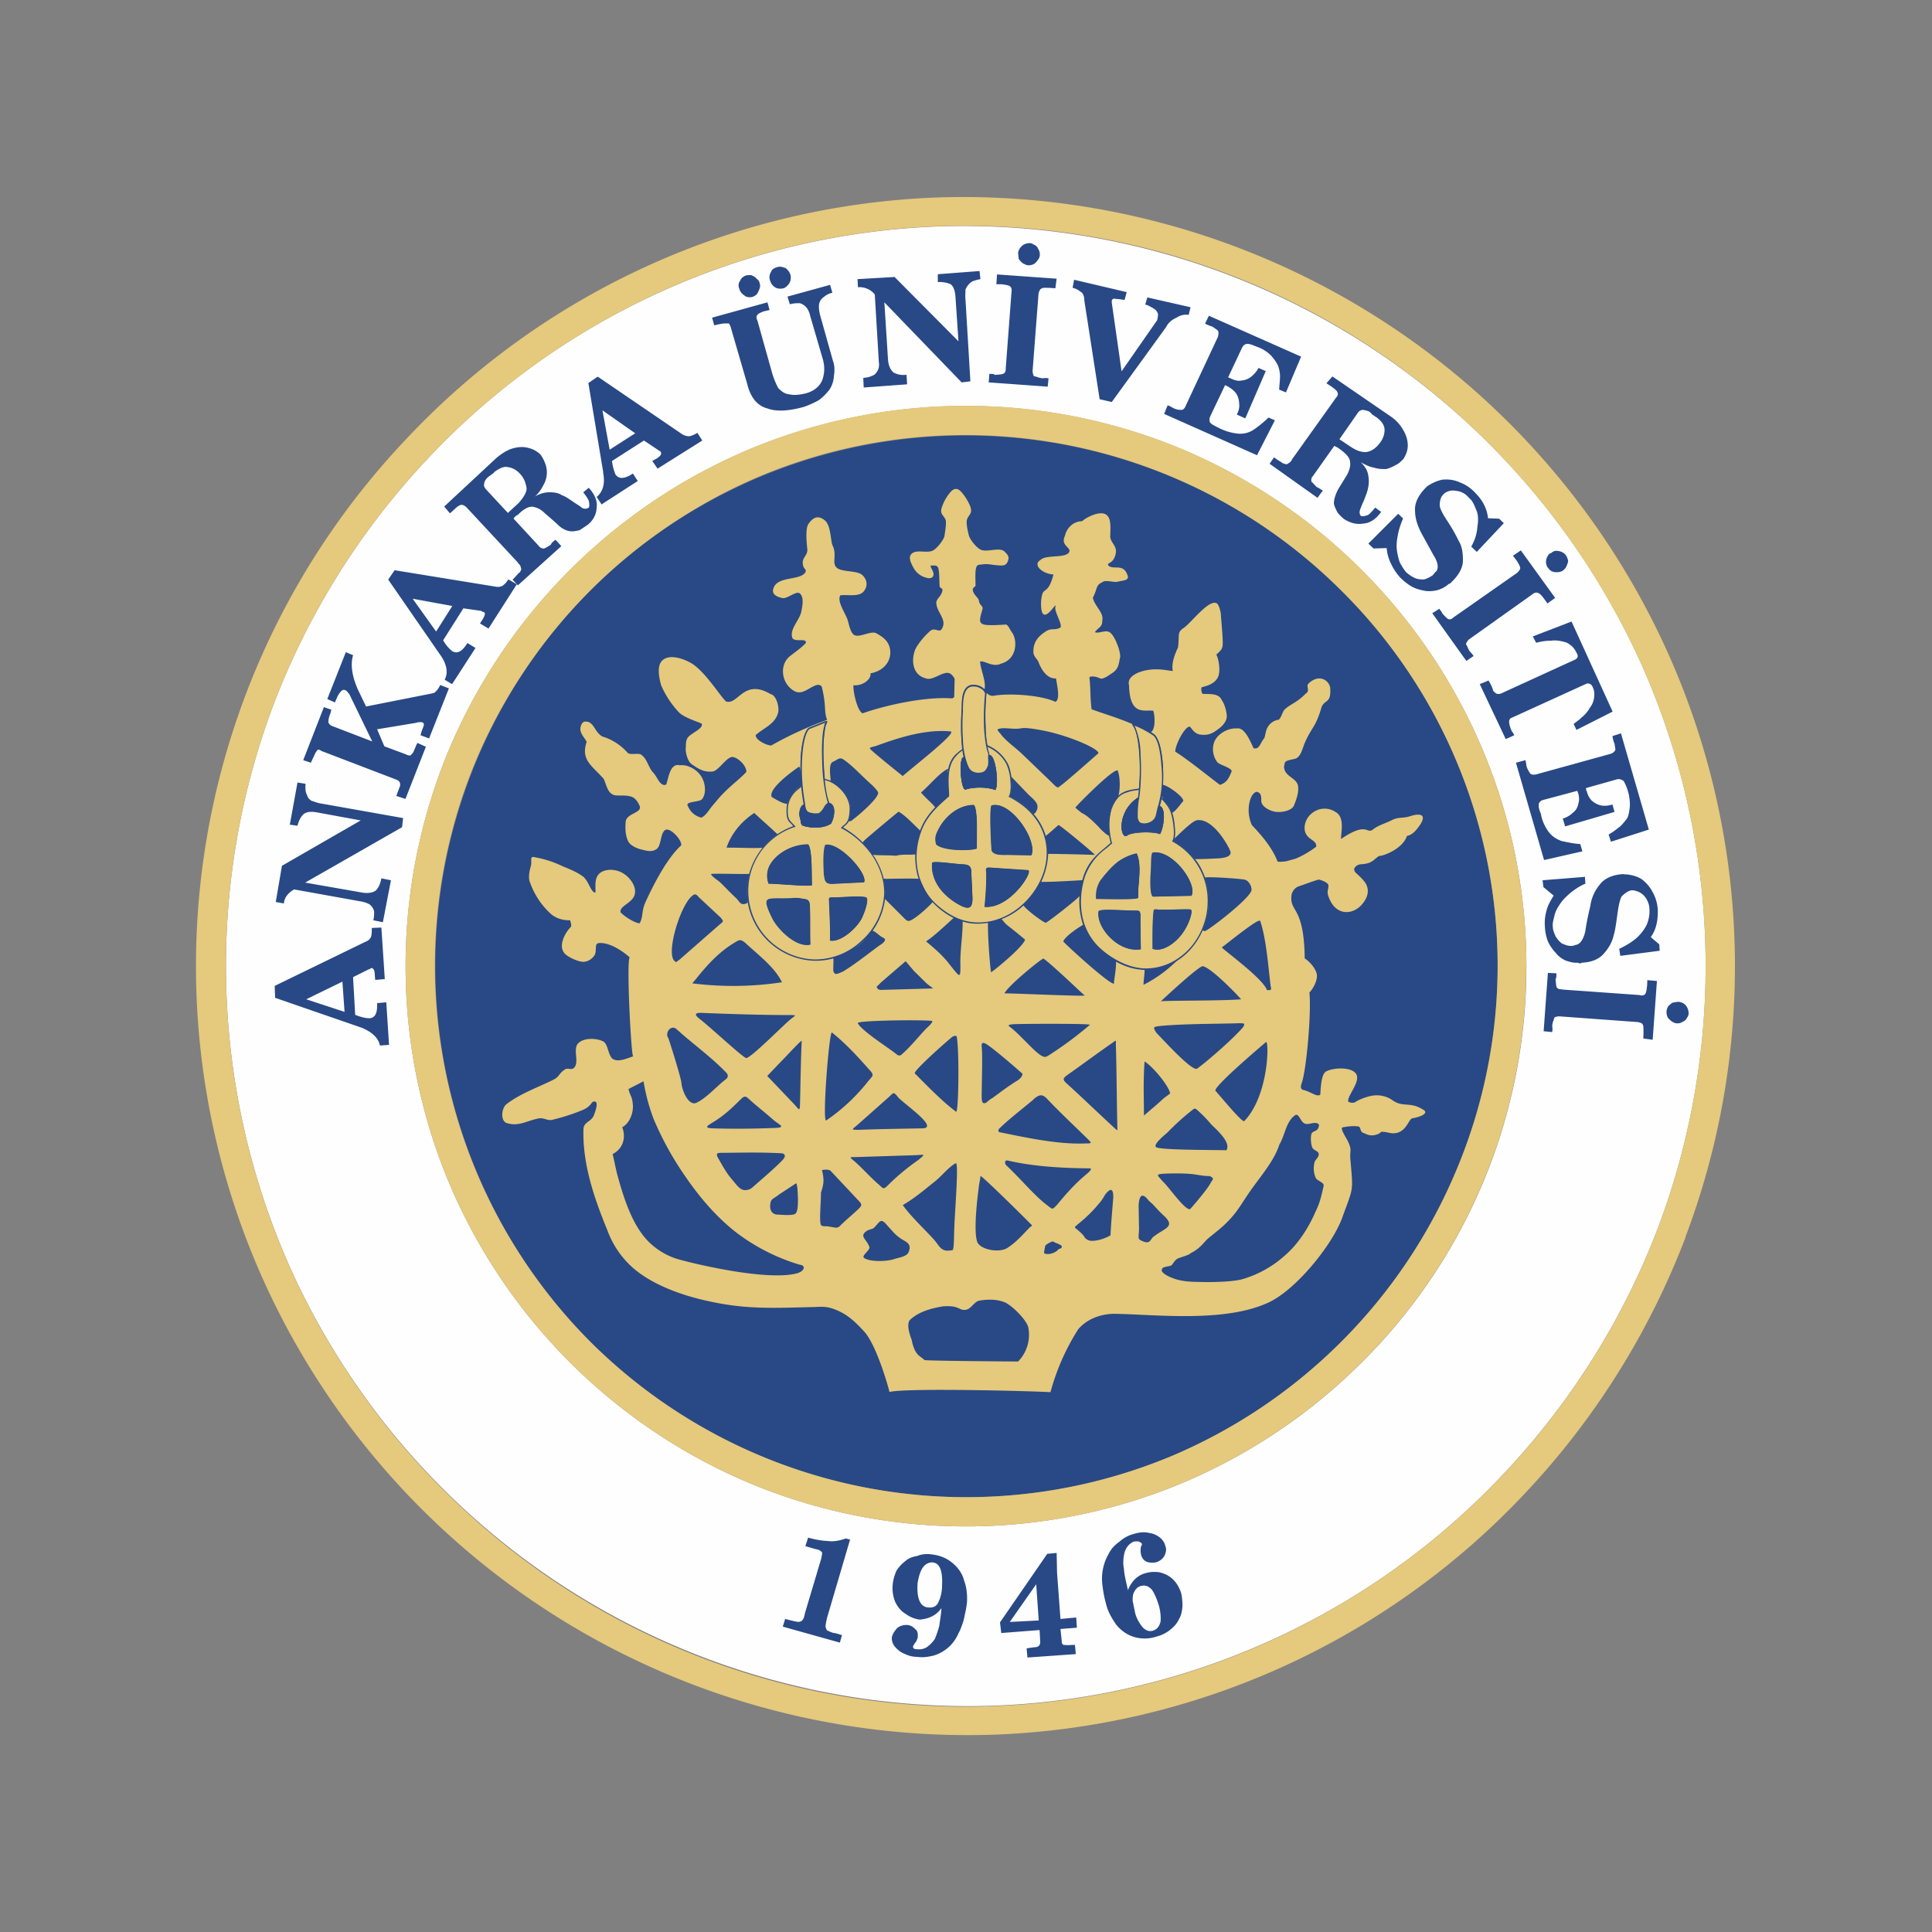 <svg xmlns="http://www.w3.org/2000/svg" xml:space="preserve" width="1209.4" height="1209.4"><rect width="100%" height="100%" fill="#808080" stroke="none"/><defs><clipPath id="a" clipPathUnits="userSpaceOnUse"><path d="M0 907h907V0H0Z"/></clipPath></defs><g clip-path="url(#a)" transform="matrix(1.333 0 0 -1.333 0 1209.4)"><path d="M0 0a349.3 349.3 0 0 1-327.6 204.7A346.3 346.3 0 0 1-570.1 95a350 350 0 0 1-72-115.3 348.2 348.2 0 0 1 8.4-265 349.3 349.3 0 0 1 327.6-204.8A346.4 346.4 0 0 1-63.6-380.4a350 350 0 0 1 72 115.3A348.5 348.5 0 0 1 0 0m-53.6-142.7a261.5 261.5 0 0 0-77.2-186 264.7 264.7 0 0 0-85.7-57.3 263.8 263.8 0 0 0-200.7 0 264.7 264.7 0 0 0-142.9 142.9 263.8 263.8 0 0 0 0 200.7 264.7 264.7 0 0 0 142.9 142.9 263.7 263.7 0 0 0 200.7 0A264.7 264.7 0 0 0-73.6-42.4c13.2-31.8 20-65.8 20-100.3" style="fill:#fefefe;fill-opacity:1;fill-rule:evenodd;stroke:none" transform="translate(770.4 596.3)"/><path d="M0 0c.9.2 2 1.2 2.7 3.4v4c0 1 .3.6 0 1.5-2 5-2.5 19.5-1.5 28.3-.5 2.1-3.2 3.5-5.8 3.5-5.5 0-5-8.2-5.2-12-.5-8.3-.2-18.2 1.3-22.3.1-.4 1.4-4.6 2.3-5.3C-3.7-1.1-.5-.2 0 0m-81.8 20.6c-3.4-2.6-5.1-19.5-2.1-35.5 0 0 .2-3.2 1.8-4 1-.5 4.4-1 5.1-.5 1.3.7 2.2 2.2 2.9 3.4l1 1.2c1 1 .4.8 0 2.2a97.6 97.6 0 0 0-1.2 34.5c.3 1.7 1.8 2.3-.4 1.6zM72.7-13.9c-.3-2.5-.5-5.1-.3-7.4.1-1.1.7-2.4 1.7-2.7 2.7-.9 6.8.7 7.3 4l1 3.8v.2c2.4 4 3 28.2-2 33.4-1 1-10.3 5.7-10 5 4.5-5.2 4-29 2.3-36.3M87-321.7a250.1 250.1 0 0 0-271.5 54.3 250.2 250.2 0 0 0 0 352.8 250.1 250.1 0 0 0 352.7 0 247.9 247.9 0 0 0 54.3-271.5A251.1 251.1 0 0 0 87-321.8" style="fill:#284985;fill-opacity:1;fill-rule:evenodd;stroke:none" transform="translate(461.7 544.6)"/><path d="M0 0c0 2 .7 6.2.5 8.2 5.5-1.4 10.3 1.2 19 7.3A62.3 62.3 0 0 0 0 0m-63.3 88.5V99l9.4-9.8c2-1.8 4.1-3.6 4.1-5.4.2-1.6-1.2-4-2.8-4a26.1 26.1 0 0 1-10.7 8.8m35.6-60c3.2-12.1 14.2-16.2 14.5-16.4 1-1.8-.8-10.5-.7-11.7-3 .3-23.8 19.5-23.8 19.9 1 2.5 7.7 7 10 8.1M28 8.7c4.3-1 17.6-15 17.8-15.5-9.1-.8-37.9-.5-37.7-1C10.3-5.7 27 9.8 28 8.7M58-2.5c-2 5.7-21.6 19.7-21.2 20.1 2.8 2 17.4 14 18 12.4 2.8-8.3 3.7-20.6 4.8-29.8.3-2.5 1-2.7-1.6-2.7m-7.3 47c-.2-3.6-20.7-19.4-22-19.3-1 .2-1.9 1.1-1.3 2.2.5 1.8 3.9 8.5.5 22.7 0 1.1 17.6-.3 19.6-.7 2-.5 3.4-3.2 3.2-5M13.9 68.1c2.5 2.3 9 9 11.3 9.2 7.2 1 14.3-11.3 15.5-14.4 1-2.4-2.1-3.3-5.3-3.5-4.5-.2-12.8-.7-13.4 0C17.6 66 12.8 67 14 68m-141.4-42.5c1.4-.4 2.7-1.8 4-2.7.6-.5 2.2-1 2-1.7-.3-1.3-2-2.2-3-2.9-5.3-3.9-11.3-8.7-16.8-12-1-.4-2.4-1.1-3.2-1.1-.8.1-1.1.8-1.3 1.6 0 2 .2 5 0 6 0 .7.5 1 1.4 1.2 2.2.6 7 2.2 10 4.3 4.4 3.2 6.4 7.5 7 7.3m77.4 23c2.7-.6 21.7.7 22 .7 0-.4-1-1.5-1.9-7.3-1.2-1.6-14.6-12.1-16-12.7-.2-.7-10 6.4-11 8.7 5.2 5.4 6.4 8.6 7 10.5m-23.2-18.8c.2 1.6 1.8.3 5.7 2.1 4.1-5 1.4-1.8 11.7-10.5-1.4-4-16-15.6-16-15.3-.7 4.3-1.7 19.8-1.4 23.7m6.8 90.9c2.6.1 6-.6 8.9 0 2 .3 5.5-.2 9.7-1 11.8-2.2 26.9-8.6 26.4-10.8-1.5-1.2-18-16-19-16-1.1.2-1.7 1.3-6.6 5.9l-10 9.6c-2.8 2.8-7.8 6.2-10.3 9.6-1.6 2-2.5 2.3.9 2.7M-39.8 75c1.8-1 15.4-12.2 17-14 .2 0-14.2.5-23.4.5.7 3.4-1.1 7.7-.7 7.8 2 1.1 6.7 5.7 7 5.7m27.8 25.5c1.3-2.9 1.4-11.6-.7-13.6-2.5-2.4-2.3-3.2-2.5-7.8-1 0-1.6-8.3-.2-8.9-.7-1.2-4.8 3-5.7 4.1-2 2-5.1 5.2-7.8 6.4a45 45 0 0 0-3 2.5c-.2.2 18.8 19.6 20 17.3M-113 98c-2 1.6-11.3 9-14.8 12.2-1 1-1.3 1.1 1.6 1.8 5.5 1.8 21.5 8.4 35.5 7 3.8-.2-18-17-22.4-21m21.2 1.8c.5-3.4.9-9.3 0-12a18 18 0 0 1-4.6-4.4c-1-1-1.1-.2-2.4 1.2-1.7 1.8-4 3.8-5.6 5.7 3.5 2.9 7.6 8 11.5 10.5 2.3 1.3.9.4 1-1m-69.8 2.6c.5 0 .7-1.3.8-3v7.1c.5 7.2 1.9 12.7 3.8 14.1l7.1 2.9c1.1.4 1.5.5 1.6 0 0-.1 0-.3-.2-.5l-.6-1.5c-.9-3.3-1.1-9.8-.9-16.5.3-7.2 1-14.4 2.2-17.8 0-.4.2-.7.3-1 .3-.5.3-.7-.4-1.5l-.5-.5-.5-.6-1.3-2a6 6 0 0 0-1.7-1.5c-.4-.3-1.3-.3-2.3-.2-1.2 0-2.5.4-3.1.7-1.7.8-2 3.9-2 4.1-.6 3-1 6-1.2 8.9-4-2.8-5.4-5.4-6.6-8.6-2.3 0-6 2.5-7.3 3.2-1.8 3.9 10.1 12.4 12.8 14.2m-21-21.7c3.6-3.4 7.5-6.7 11-10.1a17 17 0 0 1-6-6.2c-6.2-.4-11.7.1-18 0 1.8 5.5 6 11.7 13 16.3m-19.9-28.6c4.6.2 13.7-.2 18.3 0-1.6-3.6-1.6-8-1-11.7.3-1.5-.8-2.4-2.5-2.5-1.6 0-2 1.4-3.4 2.8-2.7 2.5-5.2 5.2-7.8 7.7-.7.5-5.2 3.7-3.6 3.7m79.7-2.3c.3.3 1.6-.2 3.3 0 2.2 0 14.8.3 15.2-.2.5-1.4 2-7.1 5.6-10.5.2-.3-7.2-7.5-10.6-8.9-1-.5-1.8 0-2.5.7l-10.5 10.5c.2.2.2 6.8-.5 8.4m8 31.5c3.3-1.8 7-6 10.8-9.5-1.4-1.6-2.7-6.5-2.3-10 .2-1.3-6.6-.1-9.6-1.2-5 .4-7.5 0-12.3.6 0 .5-3.2 4.2-3.7 4.8 0 1 1.2 2 2.1 2.8 1 .9 14.8 12.5 15 12.5m-12 12s2.4-2.3 2.4-3.2c-.2-3-10.3-11.5-12.7-13.1-.5-.4-1.2-.2-1.4.3-.2 4 1.6 10.7-5.5 15.9-.3.1-2.1 1.8-2.7 2 0 2.4-1.2 8.5 1 9.5 2.4 1.1 3.1 2.2 4.7 1.3 4.3-2.7 9.6-8.7 14.3-12.7m79.8-80.9C-43.4 10-27.7-5.2-27.6-5c-.3-.5-32.9 1-37.7 1C-63.5-.3-47.7 12.5-47 12.3m-64.7-1.2 3.9-4.6 6-5.9 3-2.3-24.8-.7-1 .3-.8 1.1 2.1 2.1zM-88.5 32c1.7-1.6 2.6-1 3.5-1.6.4-4.4-1.2-14.6-1-20.6.1-7.3-.2-6.2-4.7-.7-3.4 4.6-7.6 8.1-11.4 11.3 4.5 3 10.7 9.1 13.6 11.6M-187 19.7c5.6-5.3 13.8-11.3 17.2-18.5a152.5 152.5 0 0 0-42.1-.5l1.7 2c4.8 6 10.4 12.4 17.8 16.9 2.7 1.6 3 2 5.4.1m-22 21.6 10.4-9.7c1.6-2 1.4-1.7-.7-3.5l-18.5-16.2c-.5-.3-2.1-1.8-2-1-4.8 2.3 1.5 24.5 7.3 30.4 1.8 1.7 2.2 1.4 3.6 0M9.6-88.7c4.6.2 8.7.2 12.3-.1 3-.2 5.5-1 8.9-1 .3 0 1.6-.6 1.7-1 .4-.5-.7-1.6-.9-2.1-1.2-2.5-7-9.4-9.4-12.1-1.6-2.7-10.8 10.8-13.1 12.6-2.5 3-3.8 3.4.5 3.7m-233 64c-1.2 2.7 1.7 6.1 4.2 3.8 7-6.4 16.2-13 23-20.1 1.5-1.4 1.2-2.7-.4-3.7-4.3-3.4-8.8-8.6-13.4-10.7-3.5-1.6-6.6 5.3-7 9.2 0 2-5.4 19.2-6.3 21.6M-76-29c-.2 2.3.9 2.1 3.2.5 4.2-3 13-10.6 16-13.3-.2-1.6-1.6-2.7-3-3.5-4-2.5-7.5-5.2-11.2-7.9-1-.5-1.8-1.2-2.7-2-2.1-1.3-2.3.8-2.3 2.6 0 6.2.5 19.7 0 23.6m133.5 2.1C59-25.8 59-51.9 47.3-64c-.9-.9-11.7 12.3-13.5 14.2-1.3 1.6 19 18.9 23.8 23M8-19.3c11.6 1 23 .9 34.5 1.2 1.2 0 3.4.2 4.6-.1.4-.2 0-1.1-.2-1.5-4.2-5.1-17-16.3-21.8-19.7-2.5-1.2-16.2 14-18.9 16.7-.5.7-1 1.4-1.2 2.2-.4 1 2 1 3 1.2M-151-87c-.1 0 2.9.6 4-.3l13.7-14.6c1-1.2 1-1.6 0-2.8-2.5-2.5-5.6-5-8.2-7.5-1.3-1.2-1.6-2-3.4-1.8l-3.4.6c-2 0-2.8 0-3.2.7-.9 1.7.2 12.6 0 15 1.4 4.3 1.6 6.1.5 10.7m63.3 62.6c1.3-7.8.8-35.9-.3-35.2-6.4 4.7-13.7 12.3-19.4 18-.9 1 14.2 14.4 17.4 17 .7.6 2 1 2.3.2m-11.9 7.5c1.5 0-1.4-2.7-2.5-3.7-3.9-4.1-7.4-8.6-11.7-12.3-.5-.4-1.2-.4-1.8 0-4.2 3.4-13.3 9-17.6 13.5-1.4 1.8-1.4 1.6 1.1 2 6.4.7 26.3 1 32.5.5m-63-77.9c.3-3.7.8-11.2-.8-12.6-1-1-5.3-.7-8.3-.5-3 0-4.3 2.5-3.3 6.2.4 1.2 1.8 1.6 3.8 3.2l7 4.6c1.3.9 1.3 1 1.5-.9m-34.8 15.9c10.3.1 17.4.3 27.4-.2 2-.2 2-1.5 1-2.7-2.5-3-11.7-10.8-14.4-13.2a5 5 0 0 0-3.4-1.4c-2.5-.2-4.2 2.5-6 4.6-2.9 3.2-5 7.2-7 10.7-1.2 2.3.2 2.2 2.4 2.2m13.5 24.1c3.2-2.8 7-5.8 10.5-8.9 2.5-2 5.7-3.3.7-3.5-10.2-.4-20-.5-29.5-.2-4.7.2-2.2 1.4.7 3.2 4.6 2.9 8 6 12 10 2.6 2.6 2.7 2 5.6-.6m7.3 12 6.7 7c1.4 1.3 9 9.7 9.5 9.5-.4-7.3-.6-21-.8-29.2-.1-4.4-.3-3.2-3-.3l-12.4 13m30.4 20.4c7.4-5.9 13.8-13.3 17.4-17.3 2.8-3 1.8-2.8-.9-6.2A89 89 0 0 0-149-63.7c-2-1 1.4 42.4 2.7 41.3m31-30.4c3.6-3.7 19.6-14.6 11.3-14.6-9.8-.2-19.6-.3-29.7-.7-4.3 0-3 .2-.2 2.7l14.2 12.6c2.5 2.3 2.2 2.7 4.5 0m-20-28.1 28.2.9c4.4.2 4.8.7 1.2-2.3a105 105 0 0 1-14.4-12c-2-1.9-2-1.4-4 .4-4 3.4-7.5 7.5-11.5 11-2.3 2-2.8 2 .6 2M-61-18.5c2 .2 36.5.4 35.8-.3a172.7 172.7 0 0 0-19.6-14.5c-.9-.5-1.4-.8-2.5-.3-3.4 1.4-10 9.6-15 13.5-1.2.9-1.9 1.4 1.3 1.6m21-105.8c-1.4-1.6-4.6-2.7-6.6-1.8-.3.2.4 3.2.5 3.6.6.9 3.3 2.1 3.6 2 .9-.8 4.6-1.5 4.1-2.7-.2-.7-1-.7-1.6-1m42.5 22.8 1.8-1.6c1.6-1.7 3-3.3 4.8-5 6.5-5.8.9-6-4.8-10.6-1.3-1.6-1.6-3.6-5.9-1.2-1.2.7-.5 2.4-.5 5.3l-.2 10.7c.2 4.4 1.4 6.9 4.8 2.4m-16.7 1.6c-.4-5.3-1-11.5-1.3-17.7.6 0-4-2.5-8-2.7-2-.2-3.5.5-4.4 2-.4.8-1.8 2-2.9 3-2 1.6-1.7 1.2 0 2.8 3.8 3 7.2 6.4 9.8 9.6 1.3 1.4 2.2 2.9 3 4.3 2.9 3.7 3.8 2.3 3.8-1.3m-88.7-76.4c-1.8 2-4.5 1.8-6 9.6-1 2.5-2.6 7.6-.6 9.4 4 3.7 9.8 5.3 15.3 6.2 8.1.6 7.3-2.1 10.8-1.6 2.5.4 4 4 6.4 4.3 4.1.7 8.5.7 12.3-1 3.7-2 9.8-8.2 10.6-11.6a18 18 0 0 0-4.8-16s-43.9.3-44 .7m-17.1 62.8c1.6-1.6 3-3.6 5-5 2.6-2.3 6.7-2.5 4.6-7.3-1-2.1-5.2-2.5-7-3.2-3.3-1-10.6-1.3-13.6.5-2 1 2.6 3.6 2.3 5.2-1.3 3.9-5.2 5.1-1 7.8.8.4 2.6.9 2.8 1 3.3 3 3.2 5.6 6.9 1m7 10c5.4 3.1 9.7 6.8 14.7 10.8 3.2 2.4 6.7 7 10.1 8.8 1.3.8.2-14.7-.5-26.8-.4-7.5-.2-13.7-1-14-1-.2-3.1-.4-3.8 0-2.3.7-3 3-5.5 5.6-4.1 4.5-10.5 10.5-14 15.5m35.3-18c-2.1 3.3-.9 16.8.2 25.3.3 3.2 1 5.5.9 6.4 0 .9 19.5-18.3 24.1-23 .6-.3-.7-.8-1-1.2-3.4-3.5-6.4-7-10.5-9.6-3.7-2.3-11.7-.9-13.7 2.2m13.3 36.6c-.9 1-.9 2.5.6 2.3 12.2-2.9 26.5-3.6 38.7-3.7 1.3-.2-1-2.2-2-3-4.9-4-10-9.8-13.4-14-2.5-2.6-2-2.4-5-.1-5.7 4.3-12 12-18.9 18.5m12.7 31c4 3.5 5 1.7 8.1-1.5 5.7-5.9 11.6-11.4 17.3-17 2-2 2.3-2.2-1-2.2-13-.5-27.5 2.7-40.4 5.3-.4 0-.6 1.1-.2 1.5 4.4 4.4 10.7 9.2 16.2 13.8m38.7 26c.4-12.1.4-26 .7-38.2 0-2.7.4-2.7-1.7-.8-7.2 6.6-14.8 14-22 20.5-2.2 2-1.9 2.5.6 4.3 6.8 4.8 14.2 10.3 21 15 1.8 1.3 1.4 1.1 1.4-.8M.5-36c3.8-2.3 11.4-11.4 12-15-.8-.7-3.3-2.4-3.8-3-2.7-2.5-3.4-3-8.5-7.4 0 9-.4 15.8.3 25.4M6-76.3c-2 1.3 5 6.6 5.4 7.1a111 111 0 0 0 11.9 10.7c1 .9 1.8-.2 2.7-1 2-1.8 3.9-3.8 5.6-5.8 1.1-1.4 10-8.5 7.3-12.4-3.5.2-30.2 0-32.9 1.4m2.7-57c.7 1 3.2 1 4.3 1.5.7.4 1.6 2.7 3.4 3.4 2.8 1 5.1 1.6 5.6 2.3 4.5 2.3 5.6 4.3 7.9 6.6 2.6 2.3 6.5 5 10 8.7 4.2 4.3 6.1 8 9.9 13.5 4.8 7 11.5 14.4 14 22.3 2.7 4.4 3 10.6 7.3 13.7 2 1.4 2.5-3.4 5-4 1.8-.3 3 .6 5 .4.9-.2 1.6-.7 1.2-1.6-.5-2.7-3-1.8-3.5-3.7-.4-1.8-.2-4.7.5-6.3.5-1.2 3-1.6 3-3 0-1.8-2-2.7-2.1-4.4a11 11 0 0 1 .7-6.8c.7-1.4 4-2.1 3.7-3.7-1.2-5.2-1.7-7.8-3.9-12.3-3-7-8-15-14.2-20.3a51.1 51.1 0 0 0-20.3-11.3c-4.4-1.1-11.7-1.3-16.9-1.3-6.7.2-12.2-.2-18.5 3.2-1.6 1-2.8 2-2 3M-207-13.2c12.7-.5 27-1 41-1 3.7 0 2.3-.2 0-2.2-3.4-2.8-18-17.6-20.5-18-1.3-.1-16.4 14.1-22.2 18.6-2.5 2-1.8 2.8 1.7 2.6m45.2-122c-12-4-42.8 2.6-55.5 6-7.6 1.9-14.4 6.7-18.5 12.6-5.5 7.6-8.7 18-11.2 27-.8 3-1.6 7.3-2.3 10.1 6 3.2 5.9 9.3 4.5 12.6 3.9 2.2 5.7 7.7 4.8 12.1-.2 2.3-1.6 3.8-1.8 5.9l7 3.6a92 92 0 0 1 4.7-17.6 148 148 0 0 1 13.7-25.3c4.1-6 12.8-18.7 25.8-28.6a93.4 93.4 0 0 1 29-14.6c3.4-.4 2-3-.2-3.7m14.2 174.4c-.2 1.6 0 1.8 1.6 1.8 2.8-.2 12.8 1 15.8 0 1.2-.4.2-5.2-2.1-10-2.9-5.3-10.3-11.4-15-10.3.4 4-.1 12.6-.3 18.5m-2.3 11.9c-.4 5.3-.6 12.4.7 14.6 6.7 1.2 19.8-13.4 18.2-17.5v-.1l-14.5-.7c-3-.2-4 .5-4.4 3.7m-5.7-4.5c-2-.7-13.5.6-20.5.8-.9 2.8-.9 5.6.4 8.1 2.8 5.9 10.5 10.3 18.3 10.3 2-2.3 1.6-13.5 1.8-19.2m74.8 6.4.6-12.4c0-4.4-1.5-5.5-5.2-3.7-8 4-14.6 11.3-13.9 20.4.7 1 11.8-.7 14.6-.7 2.7-.2 3.7-.7 4-3.6m6.9 0v.3c0 1.4 0 1.7 1.6 1.7l18-1.2c3-.2-8.3-18.4-20.4-17.3.4 3.7 1 11.2.8 16.5m2.4 10.7c-.3 5.3-.8 19.2 0 20.5 9 2.4 21.9-16.4 18.9-23.5l-10.9.2c-3 0-7.6-.4-8 2.8m-6.7.2c-2.3-1-15.5-1.4-19 2-1 2.8-.4 4.4.9 6.9 2.8 5.7 9 11.5 16.7 11.5 2-2.3 1.2-14.7 1.4-20.4M4.6 32.8c0 .6.1 1.3.3 1.9.1.8.5.8 1.8.7 2.7-.4 13 .3 15.5 0 1.4-.2-.4-6.4-3.4-10.7-3.4-5.2-10-9.6-14.4-7.8 0 3.6-.2 10.1.2 15.9M3.5 51.9c.4 4.4 0 8.9.9 10.1 9 1.8 20.8-14 18.5-19.9l-.2-.3-18-.4c-1.6 0-1.4 7.3-1.2 10.5m-6.6 9.8c2.7-6 .4-14.6.7-20.8.2-1-14.9-.6-19.7-.6a16 16 0 0 0 .4 5c.5 1.6 1.2 3.2 2 4.3 2.4 3 5 6 8 8.3 2.6 1.8 5.8 3.2 8.6 3.8m1.8-28.8v-3.3c-.1-5.2.2-9.6.2-13-6-1-11.8 2.4-15.5 6.7-2.7 3-5 7-4.4 11.2.8 1.4 10.8.3 16.7.3 2.1 0 2.8.3 3-1.9m-155.2 4c.2-6 0-14.2.2-18-7.2-1.7-15.9 8-17.8 12.2-1 1.8-3.8 7.3-2.5 8.5.7 1.5 5.7.7 11.4 1.1 1.4.2 3.3.2 5-.2 2.8-.3 3.5-.7 3.7-3.5m-83.2-70.6c-2.8-.9-6.5-2.7-9.2-1.4-2.7 1.4-2.3 7.3-5 8.5-3.4 1.6-9 1.6-11.5-.9-2.9-2.8.8-9.2-2.2-11.7-1-1-3 .2-4-.6-2.7-1.6-2.6-3.2-5-4.6-6.8-3.5-15.9-6.6-22.5-11.7-2.4-1.8-3-7.8 0-8.9 5.6-1.8 9.3 1 14.8 2.1 2.3.6 4-.9 6.2-.7a94 94 0 0 1 13.7 4.3c5.7 2.1 4.8 4.6 6.6 4.4 2-.1.5-4.2-.2-6.2-1.2-3.4-4.8-3.2-5-6.7-.5-16.4 5-32.4 11.2-47.5a43.5 43.5 0 0 1 10-15.8c9.4-9.5 25.2-15 38.2-17.7 17.8-3.9 31.1-3 49.5-2.6 3.5.2 5.6.2 8.8-1 6-2.2 9.8-5.8 14-10.4 5.6-5.9 11.1-24.7 12-28.5 8.2 2 68 .4 75.6-.1a107 107 0 0 0 13 29.5c4 4.8 10.6 7.3 17 7.3 18.1-.2 50.9-4.3 71.7 5 13.1 5.6 30.4 27 35.2 39.8 5.5 15.3 5.3 11.9 3.9 28.3-.2 3.5.7 3.7-.7 7-.7 2-4.7 7.4-2.7 7.5 1.2.2 4 .8 7.1.4 1.4-.2.7-2.3 2.3-3 1.8-.6 3.4-2 7-.6 1.4.6 1.2 1.1 2 1.1 2.4-.2 2-.3 4.4-.7 6.9-.5 7.8 6.6 9.7 7 3 .5 7.5 2 5.7 3.7-6.7 4.6-10.1 1-15.4 5.1a13 13 0 0 1-9.3 1.8c-2.7-.5-6-1.8-7.5-2.8-1.4-1-3.2-.2-3.5 0-1 2.6 7 10.4 3 13.8-2.7 2.5-10.1 2.2-13.5.4-2.5-1.4-2.5-9.3-2.7-10.9-1.7-1.2-4.2 1.3-7.8 2.2-1.6.3-1.4 1.7-1 3 2.3 5.9 4.7 33.6 3.7 42.8 1.4 1.3 3.9 5.4 3.5 8.4-.5 3.2-4 6.6-5.7 7.6-.3 25.1-7.2 21.4-6.2 29.7a5.4 5.4 0 0 0 3 4c5.7 2 9.1 3.3 10 3.3 2.5-.7 4-1.6 4.3-2.5.3-1.2-.7-2.8-.2-4.6 3.2-10.7 12.3-9.6 16.5-3.9 2.2 2.8 3.2 6.2 1 9.6-1.3 1.8-3.1 3.4-4.4 4.6-2 2 .4 3.8 2.2 4 5.5.3 5.7 1.9 8.7 3.9 2.3 0 11.2 3.5 13.1 9.4 2.4.5 4 2.3 5.2 3.9 4 5.1 2.8 7.5-4 5.3-3.1-1-5.4-.2-8.3-1.8-3.3-1.6-6.4-2.4-8.9-4.4-3-2.3-2.6 4-14.9-4.4-.3 2.3 2 10-2.5 12.6-7 4.6-15.4-1.3-14.6-8.4.8-4.8 5.7-4.4 5.4-7.8-1-.9-5.5-4-9.8-5.7L66.9 58c-1.8-.2-3.4-.4-4 0-2.8 7.4-9.4 14.2-12 17-2.9 6.3-1.1 13 .8 14.8 1.3 1.2 1.6.9 2.7.3 1-1 .9-2.4.9-3.7 0-2.3 3-4.3 5.9-5 2.5-.7 8.1 0 9.4 2.7 1.2 3 2.3 5.9 2 9-.4 4.3-6.8 4.5-6.6 9.7.5 1-.2 1.8 1.7 2.5 3 .9 2.9.5 4.3 1.2 2.3 1.6 2.7 5 4 7.7 3.1 7 4.9 6.7 7.7 16.5 1.8 3.4 4.3 1.6 4 8.2 0 3.7-5 7.6-10.2 2.6-1.4-1.4 1-3.3-1.4-4.8-4-4.2-7.5-5-10-7.6-1-1.3-1.4-3.6-2.6-4.6a7 7 0 0 1-5-3.2c-1.2-1.8-1.2-4-1.8-5.5-2-2.2-2.1-5.4-5-4.7-1.2 2.3-4 10-7.8 9.3-3.9.3-8.7-2.2-10.5-5.9a10 10 0 0 1 1.3-10c1-1.2 6.7-2.6 6.7-4.2-1.4-3.6-2.5-5.4-5.5-6.4-2.3 1.6-15 11.9-21 15.6 0 3.2 4.3 11.6 6.8 11.8 1.4-1.5 2.3-3.4 5-3.8 4-.5 6 .7 9.2 3.2 1.8 1.5 3.4 3.6 3.2 5.9-.2 2-1 5.3-2.3 7-1.2 3-4.6 3-8.5 3-1.1-.2-1.3 2-1.1 3 .4.5 6.4.9 8 5.5.9 2.7.2 7.6-1 10 1.4 1.2 2.6 2.4 2.8 3.5.7 1.4-.6 13-.7 15.8-.4 2.2-1 4-1.8 4.7-3.7 2.3-12-9-15.5-11.4-3.4-2.3-2-2.9-2.8-9.3-3.8-7.8-2.3-10.8-2.5-11-1.8 0-6.2 1.4-12 .4-3.5-.6-9.7-2.7-8.5-7.2.4-14.5 7.2-11.3 11.4-11.9.7-2 1.2-8.7-1.1-10 .9-.6 1.6-1 1.8-1.3 2.3-2.4 3.4-8.3 3.8-14.5.2-3 .2-6.2 0-9 2.4-.2 10.8-6.4 9.4-7.8-1-1-4.1-5.7-5.7-5.4-1.8.5-3.4 4.6-4 8-.4-2.4-.8-4.3-1.4-5.2l-1-4V79a5.4 5.4 0 0 0-2.9-3 6.8 6.8 0 0 0-4.7-.5c-.6.2-1 .6-1.3 1-.4.6-.6 1.3-.7 2a28.4 28.4 0 0 0 .3 7.5 100 100 0 0 1 1 22.3c-.4 6.2-1.4 11.6-3.2 13.7-.1.2-.1.3 0 .4-6.7 2.9-12.7 4.6-19.3 7-.8 7.4-.3 8.1-1 15 .3.6 2.8.6 5-.5 1.4-.7 4.6 1.8 6 2.7 3 2.1 2.8 4.8 3.4 7.1.5 2-2.2 10-4.8 11.8-2 1.4-5.2-.7-7 .1 1 1.8 3.6 2.4 3.4 5.2 1 4-3.5 6.8-4.4 11 2.1 3.8 1.4 6 4.2 7.1 1.6 1.6 5.4-.1 7.5.4 2.7.7 5.5.5 4.6 3-2 5.9-6.5 2.3-9 4.6-1 1.6 2.5.4 3.5 5.9.6 3.7-3 5-2.6 8.4.1 3.9.3 7.3-1.3 9-2.3 3-9.2-.1-12-2.5-4.4 0-7.4-3.7-8-6.9-2.4-4.8 3.8-5.5 1.7-8-2.3-2.5-10.9-.7-13.3-3.4-3.6-2.1.9-6.4 6.2-6.7-2.3-9-4.5-6.3-5.3-9.5-1-3.7-.4-8.3.3-8.8 2-2.9 6.8 6.2 5.9 3-.6-2.2 4-9 2.1-9.8-2.7-1.2-3.7 0-6.2-1.4-4.1-2.5-6.4-5.4-6.2-10.2.1-1.7 1.7-3 2.3-4.2 2.1-5.7 5.3-8.2 8.3-7.9.4-2.8 2.2-10-.3-11-6.8 3.2-21.4 4.1-28.7 2.9-1.5-.4-2.7.4-3.6 1.3v-.1c-.5-4.5-.7-10.6-.4-16a45.7 45.7 0 0 1 2-13.2c-.1 0-.2-.2-.2-.5a18.8 18.8 0 0 0 0-4.2 8 8 0 0 0-1.2-2.4 3 3 0 0 0-1.7-1.2 8 8 0 0 0-3.5-.2 6 6 0 0 0-3 1.4c-.8.6-1.7 3.3-2.1 4.7l-.3.7c-.7 2-1.1 5.3-1.4 9.1a114.6 114.6 0 0 0 .2 14.8c0 4.3.2 10.9 5.4 10.9 1.4 0 2.9-.4 4-1.1.4-.3.9-.6 1.2-1 1 3.5-2.1 10-2 13 1.7.7 6-2.9 9.7-1 7.6 2 7.8 10.6 5.5 14.3-1.8 2.5-1.3 2.7-2.9 4.1-14-.9-13.3-.2-11.2 7.3.4 1.2-1.4 2-1.6 3.4-.1 2.1-2.8 3-3 5.8 0 .6 1 1.3 1.3 1.6.1 2.2-.4 7 .5 9.1.5 1 1.6.9 2.5 1 2.5.4 3.7 0 6.4-.3 3.2-.3 4.8-.5 5.7 1.6.9 2.1.3 3-1.3 4.6-2.1 2.5-8.2-.3-11.2 1-2 .8-5.1 4.6-5.7 6.7-.5 2-1.4 5.7-.9 7.5.8 2.3 2.4 2.6 1.8 5.3-.5 2.1-2.8 6-4.8 8-1.8 1.8-3.5 1.2-5-.7a21 21 0 0 1-4-7.5c-.6-2.7 1-3 2-5.3.4-1.8-.3-5.5-.6-7.7-.6-2-3.6-5.8-5.5-6.7-3-1.4-8 .9-10.2-1.8-1.4-1.8.4-4.8 1.5-6.8a9.5 9.5 0 0 1 4.4-3.7c1.4-.5 3.2-1.2 4.3 0 1.7 2.1-2.7 5.7-.2 5.3 1 0 2.1.2 2.7-.9.8-2 .5-6.7.8-9 0-.4 1.3-1 1.3-1.4-.2-3-2.7-4-2.9-6-.1-4.2 4.7-7.7 3-11.6-1.4-3.8-3.5.7-6.3-2.2a34.2 34.2 0 0 1-5.9-7c-2.3-3.6-3.4-12.9 4.3-14.9 3.7-1.4 9 4.7 12 1.8.6-.5 1.1-1.2 1.5-2l-.2-8.6-.9-.6c-13 1-32-3.4-42.1-7-2.5 1-4.6 10.4-4.3 13.2 3.7-.5 8.4 2.4 8 5.6 2.5.3 8.9 2.6 9.3 9.4 0 4.8-2.4 7.1-6.6 9.4-2.5 1.3-7.7-2.1-10.2-.9-2 1-2.6 5.2-3.3 7.3-1.1 3.2-5 8.5-3.4 11.4 3.4.5 9-1 11.2 2.1 1.8 2.5 1.4 5.2-.7 7.3-2.5 2.5-9.8 1.3-12.3 3.7-2.3 2.4.5 6-2 10.7-.8 3.2-.8 9.6-3.7 11.6-3 2.3-5.3 1.2-7.4-1.8-1.5-2.1-1-7.8-.6-11.7.4-3.4-2.8-4-2-7.7.4-2.1 1.8-1.8 1.1-3.4-2.5-4-13.3-1.6-15-7.6-1-2.7 1.7-4 4.4-4.5 2.3-.3 6.4 3.6 8 2.2 2.1-1.8 1.2-5.9.7-8.6-1-4.2-5.4-8-4.3-12 .7-2.7 7.1 0 6.4-2.7-2-2.2-5.1-4.3-7.1-5.9-5.5-4-4.6-13.1 1.8-16.7 2.8-1.4 5.1.2 7.6 1.6 2.2 1.2 4.1 2.1 5.2.5 2.3-9.4.9-11.2 2.5-15.6a167 167 0 0 1-26.2-12c-2.3 0-7.6 2.7-7.3 4.9 3.8 3.4 9.1 5.1 10.5 10.5.7 2.6-.9 8.3-3.5 8.7-12.7 7.6-15.3-5.4-21-3.4-2.7 2.5-9.3 13.3-15.7 17.6-3.7 2.3-10 4.6-13.6 2.1-3.4-2.3-2.2-8.3-1.1-12.2a44 44 0 0 1 8.2-12.5c2.5-2.8 10.5-5 10.8-5.5 1-2.3-5.1-4.4-6.6-6.6-1-1.7-.7-3.2-.9-5.3 0-2.1 1-5.7 2.7-7 3.4-2.4 6-4 10.1-3.5 2.7.5 6.3 6.6 9 6.8 2.4 0 6.7-3.8 6.7-7-3.6-4-9.3-7.6-14.8-14.6-2.8-3-3.9-5.8-6.4-6.9-3 .9-5.1 2.5-6.5 6 0 1.7 5.8 1.3 6.9 2.7 2 2.5 1.6 7.1 0 10-1.8 3.5-6.4 6.4-10.5 5.9-4.8 1.2-5.3-6.8-6.4-9.1-2.8-1-4 3.4-5.9 5.5-2.5 2.5-2.8 6.4-5.7 8.5-1.2 1.1-5.3-.3-6.5 1a25.5 25.5 0 0 1-11.8 7.6c-3.9 2.1-3.9 7.4-8.3 7-1.3-.1-2.3-2.4-2-4.2.4-2.1 2.3-3.9 2.9-5.3-2.9-8.6 2.6-11.2 8-17.4 1.2-2.5 1.7-6.1 4.2-7.3 1.5-1 5.5 0 8.6-1 2.1-.5 3.5-3 3.9-4 2.1-3.8-6.2-3.6-6.4-8-.2-3-.2-6 1.2-9 1-2 4-3.3 6-3.8 2.7-.7 5.2-1.4 7.4.2 2.3 1.7 1.6 7.8 4.2 9 2.3 1 7.7-4.8 7.3-7.3-6.6-6-12.8-18-16.7-26.5-2.1-4.6-1-6.7-2.8-10.1-2.2 0-7.5 3.4-9 5.2-.5 3.3 6.5 4.4 6.8 9.2.4 3.4-2.6 7.3-5.5 9-3 2-8 2.4-10.8.3-3.2-2.4-2-7-2.3-9.3-2.2 0-3 5.5-6 7.7-2.8 2-5.8 3.2-9.2 4.6a51.2 51.2 0 0 1-13.7 4.4c-2 .4-.8-2.1-1.4-4.2-.7-2.5-1.4-5.7-.3-8a36.3 36.3 0 0 1 9.8-14.6c3-2.5 6.4-2.9 9-2.9 0-.9 1-2.5 0-3.4-2.5-2.6-5.5-8.3-3-11.7 1.2-2 6.8-4.4 9-4.4s4 1.2 5.2 2.8c1.6 2.1-.2 5.9 2.3 6 4 .4 9.8-2.6 14.4-6.7-1.6-2.1.7-46 1.6-46.4" style="fill:#e5c97c;fill-opacity:1;fill-rule:evenodd;stroke:none" transform="translate(537 444.8)"/><path d="M0 0c-.4-5.8-.3-12.2-.3-15.9 4.5-1.8 11 2.7 14.4 7.8 3 4.3 4.8 10.5 3.4 10.7-2.5.3-12.8-.4-15.4 0-1.3.1-1.7.2-1.9-.7L0 0m-1.2 19.1C-1.3 16-1.5 8.6.1 8.6L18 9l.1.3c2.4 5.9-9.4 21.7-18.5 20-.9-1.3-.5-5.7-.9-10.2M-7.7 29c-2.9-.5-6-2-8.6-3.7-3-2.3-5.7-5.4-8-8.4-.9-1-1.6-2.7-2.1-4.3a16 16 0 0 1-.4-5c4.8 0 20-.5 19.8.6-.4 6.2 2 14.8-.7 20.8M-6 .1c-.1 2.2-.8 2-3 2-5.8 0-15.8 1-16.7-.4-.5-4 1.8-8.2 4.5-11.2 3.7-4.3 9.4-7.6 15.4-6.6L-6-3.2V0m-146.3 6.4c.2-5.9.7-14.4.4-18.5 4.6-1 12 5 15 10.3 2.2 4.8 3.3 9.6 2 10-3 1-13-.2-15.8 0-1.6 0-1.8-.2-1.6-1.8m-2.3 12c.4-3.3 1.4-4 4.5-3.8l14.4.7v.1c1.6 4.1-11.5 18.7-18.2 17.5-1.2-2.1-1-9.2-.7-14.6m-5.7-4.4c-.2 5.7.2 16.9-1.8 19.2-7.8 0-15.4-4.5-18.3-10.3a10.8 10.8 0 0 1-.3-8.2c7-.2 18.5-1.4 20.4-.7m-.9-9.8c-.1 2.8-.9 3.2-3.7 3.5-1.6.4-3.6.4-5 .2-5.7-.3-10.6.4-11.4-1-1.2-1.3 1.6-6.8 2.5-8.6 2-4.2 10.7-13.8 17.8-12.2-.2 3.9 0 12-.2 18m75.8 16.3.5-12.5c0-4.4-1.4-5.5-5.1-3.7-8 4-14.6 11.4-14 20.4.8 1.1 11.8-.7 14.7-.7 2.6-.2 3.7-.7 3.9-3.5m7 0v.3c0 1.3 0 1.6 1.5 1.6l18.1-1.2c2.9-.2-8.3-18.3-20.4-17.3.4 3.8.9 11.2.7 16.6M-76 31c-.4 5.4-.9 19.2 0 20.5C-67.1 54-54.1 35.2-57.2 28l-10.8.2c-3 0-7.6-.4-8 2.8m-6.8.2c-2.3-1-15.4-1.4-19 2-.9 2.8-.3 4.4 1 7 2.8 5.6 9 11.5 16.6 11.5 2-2.3 1.3-14.8 1.4-20.5m-75.4 16.2c-1.3 0-3.1.3-3.9.7a2 2 0 0 0-.7.6c.6-.7 1.6-1.2 3.6-1.3h1m-5.8 4.4c-2-.5-2.5-4.4-1.8-6.4.4-1 .2-3 1.3-3.3 3.7-1.3 9.7-1.5 13.1 1 1.6 2.7 2.3 8-.3 9.3-1.6.7-2.3-2.1-4-3.8.7.7 1.2 1.6 1.6 2.4l1.1 1.2c.9.9.4.7 0 2.1a51 51 0 0 0-1.6 9.4c6.3-1 12.6-7.8 12.5-13.8-.2-6.8-1.6-6.6-4-8.9 7.7-4 20.5-15.5 20.1-31.3a33.4 33.4 0 0 0-33-31 32.3 32.3 0 0 0-9.5 63c-2 2.5-3.7 2.3-3.3 8.9.2 4 3 7.7 6.8 10.1.2-2.8.6-5.8 1.2-8.7v-.4l-.2.2m75.2 22 .3-.2c-.4 1-.6 2.5-.9 4.1-1.2-.8-2.4-1.7-3.5-3C-97.3 70-96.4 62-96 56c-5.5-4.8-11-9.6-13.5-17.7a31.3 31.3 0 0 1 26.8-42c17.8-.4 32.6 16 33.1 31.8.4 15.8-10.1 23.7-17.8 27.6 1.8 3 .7 12.2-1 15.4-1.8 3.5-5.7 7.1-9.7 8.5.3-1.5.6-2.7 1-3.7.3-.8 0-.5 0-1.4v-4a7 7 0 0 0-1.5-2.7c3 2.4.6 8 2.2 7.3 2.6-1.3 3.9-13.6 2.3-16.2-6.2 2.1-13.2.5-13.9.2-2.3-.8-3.4 16-.7 14.9M9.4 34.8c7.6-4.1 17-13.5 16.5-29.4-.4-15.6-12.5-31.3-30.3-30.9C-12.7-25.1-21-20-26-15c-8.6 8.7-10 21.3-6.4 32.7 2.6 8.2 7.2 11 13 16-2.2 6.4-1.8 16.4 2.6 21.3 2.7 3 6.4 3.5 10.4 3.9-.2-1.8-.3-3.3-.6-4.6 0 .4 0 .6-.2.7-10.5-6.9-8-20-5.2-17.6 2 1.6 11.6 2.2 15.5.8 1.6 2.4 3 11.5 0 13-1 .4-.8-2.1-1.6-4.5v.2l.9 3.9.1.1c.5.8.8 2.2 1.1 4.1C5.4 53.5 7 51.7 8 50c1.6-3.4 3-12.1 1.4-15.1" style="fill:#e5c97c;fill-opacity:1;fill-rule:evenodd;stroke:none" transform="translate(541.6 477.6)"/><path d="M0 0c3.8-2 8.2-4.9 11.7-9.2a27.6 27.6 0 0 0 6-18.5A34.2 34.2 0 0 0 6.9-50.5a32 32 0 0 0-22.6-9.3c-3.8 0-7.4 1-10.6 2.5a35 35 0 0 0-9.7 7 29.3 29.3 0 0 0-8 14.9 35 35 0 0 0 1.1 18c2.5 8.1 8 13 13.5 17.8v1.2c-.4 5.9-1 13.1 3.3 17.7 1.2 1.2 2.4 2.2 3.7 3l.1-.6c-1.2-.8-2.3-1.7-3.3-2.9-4-4.3-3.6-11.4-3.2-17.2V0c-5.5-4.8-11-9.6-13.5-17.7-1.9-5.8-2.3-11.9-1.1-17.6a28.7 28.7 0 0 1 7.8-14.6c2.7-2.6 5.9-5 9.6-6.8 3.1-1.5 6.6-2.4 10.3-2.5C-7.2-59.4.6-55.7 6.5-50c6.2 6 10.2 14.2 10.5 22.3a27 27 0 0 1-5.8 18C7.7-5.2 3.2-2.3-.6-.3l-.3.1.2.3C0 1.4.3 4.1 0 7a23 23 0 0 1-1.9 8.2 18.2 18.2 0 0 1-9.3 8.2l-.1.8a18.9 18.9 0 0 0 10-8.7c1-1.7 1.7-5.2 2-8.5.1-2.8 0-5.5-.8-7m-78.5-14.6a42 42 0 0 0 14.7-13.8c3.1-5 5.3-10.9 5.2-17.6a32.1 32.1 0 0 0-10.6-22.2c-6-5.6-14-9.2-22.8-9A32.9 32.9 0 0 0-123.8-44a32.8 32.8 0 0 0 21.8 30l-.8 1c-1.6 1.4-2.6 2.4-2.3 7.8.2 3.2 2 6.3 4.7 8.6.7.7 1.5 1.3 2.4 1.9v-.7l-2-1.6a12.2 12.2 0 0 1-4.5-8.2c-.3-5.2.7-6 2.1-7.4l1.2-1.3.3-.4-.4-.1A31.4 31.4 0 0 1-123.1-44 32.2 32.2 0 0 1-92-76.6a32 32 0 0 1 22.3 9A31.5 31.5 0 0 1-59.3-46c.2 6.6-2 12.4-5 17.3A41 41 0 0 1-79.3-15l-.4.2.4.3c.4.4.7.8 1.1 1 1.6 1.4 2.5 2.3 2.7 7.7l-.1 1.3c-.4 2.9-2.2 6-4.7 8.3-2.1 2-4.7 3.5-7.3 3.9l-.1.6a15 15 0 0 0 7.9-4c2.6-2.5 4.4-5.7 4.8-8.7l.1-1.4c-.1-5.7-1.2-6.6-2.9-8.1l-.8-.7m155.3-6.2c4.3-2.4 9.1-6.4 12.4-12.2a32.3 32.3 0 0 0 4-17.3 33.8 33.8 0 0 0-9.4-22.5c-5.3-5.4-12.6-9-21.1-8.7a29 29 0 0 0-11.3 3c-4.2 2-8 4.8-10.6 7.5A28.8 28.8 0 0 0 33-56c-1.2 5.9-.7 12.2 1.2 18.2 2.3 7 6 10.2 10.6 14l2.3 2a28.9 28.9 0 0 0-1 11.9c.5 3.7 1.7 7.2 3.8 9.5 1.5 1.6 3.2 2.5 5.1 3.1 1.7.5 3.6.7 5.5 1v-.7c-1.9-.2-3.7-.4-5.3-1-1.8-.5-3.5-1.3-4.8-2.8a17 17 0 0 1-3.7-9.2c-.5-4 0-8.4 1-11.8l.1-.2-.1-.1-2.5-2.2A27.7 27.7 0 0 1 34.9-38c-1.8-5.9-2.3-12-1.2-18 1-5.3 3.5-10.3 7.5-14.4 2.7-2.7 6.4-5.4 10.5-7.4 3.5-1.7 7.2-2.8 11-3C71-81 78-77.6 83.3-72.3c5.7 5.8 9.1 14 9.3 22a31.5 31.5 0 0 1-16.4 29l-.3.2.2.3c.7 1.3.8 3.8.5 6.4-.3 3.2-1 6.6-2 8.4-.9 1.7-2.3 3.5-4 5l.1.7c2-1.6 3.5-3.5 4.5-5.4 1-1.9 1.8-5.3 2-8.6.3-2.6.2-5-.4-6.5" style="fill:#284985;fill-opacity:1;fill-rule:evenodd;stroke:none" transform="translate(474.5 533.3)"/><path d="M0 0c.2-5.9.7-14.4.4-18.5 4.6-1 12 5 14.9 10.3 2.3 4.8 3.4 9.6 2.1 10-3 1-13-.2-15.8 0C0 1.8-.2 1.6 0 0m-2.3 12C-2 8.6-1 8 2 8.1l14.4.7V9c1.7 4.1-11.4 18.7-18.1 17.5-1.2-2.1-1-9.3-.7-14.6M-8 7.5c-.2 5.7.2 16.9-1.8 19.2-7.8 0-15.4-4.5-18.3-10.3a10.8 10.8 0 0 1-.3-8.2C-21.5 8-10 6.8-8 7.5m74.8 6.4.6-12.5C67.4-3 66-4 62.2-2.3 54.2 1.7 47.6 9 48.4 18c.7 1.1 11.7-.7 14.5-.7 2.7-.2 3.8-.7 4-3.5m6.9 0C74 8.5 73.4 1 73-2.7c12-1 23.3 17.1 20.4 17.3l-18.1 1.2c-1.5 0-1.6-.3-1.6-1.6zm2.5 10.6c-.4 5.4-1 19.2 0 20.5C85.2 47.5 98 28.7 95 21.5l-10.8.2c-3 0-7.7-.4-8 2.8m-6.8.2c-.2 5.7.5 18.2-1.4 20.5-7.6 0-13.9-5.9-16.7-11.6-1.3-2.5-1.8-4-1-7 3.6-3.3 16.8-3 19.1-1.9m82.8-31.2c-.4-5.8-.3-12.2-.3-15.9 4.5-1.8 11 2.7 14.4 7.8 3 4.3 4.8 10.5 3.4 10.7-2.5.3-12.8-.4-15.5 0-1.3.1-1.6.2-1.8-.7l-.2-1.9M151 12.6c-.2-3.2-.3-10.5 1.3-10.5l18 .4v.3c2.5 5.9-9.3 21.7-18.4 20-.9-1.3-.5-5.7-.9-10.2m-6.6 9.8c-2.8-.5-6-2-8.5-3.7-3-2.3-5.7-5.4-8-8.4-.9-1-1.6-2.7-2.1-4.3a16 16 0 0 1-.4-5c4.8 0 20-.5 19.8.6-.4 6.2 2 14.8-.8 20.8m1.8-28.8c-.2 2.2-.9 2-3 2-5.9 0-15.8 1-16.7-.4-.5-4 1.8-8.2 4.4-11.2 3.8-4.3 9.5-7.6 15.5-6.6 0 3.3-.3 7.7-.2 12.9v3.3M-9-2.4c-.2 3-.9 3.3-3.7 3.6-1.6.4-3.6.4-5 .2-5.7-.3-10.7.4-11.4-1-1.2-1.3 1.6-6.8 2.5-8.6 2-4.2 10.7-13.8 17.8-12.2-.2 3.9 0 12-.2 18" style="fill:#284985;fill-opacity:1;fill-rule:evenodd;stroke:none" transform="translate(389.3 484.1)"/><path d="M0 0c-2-.5-2.5-4.4-1.8-6.4.4-1 .2-3 1.3-3.4 3.7-1.2 9.7-1.4 13.1 1C14.2-6 15-.7 12.3.6c-2.3 1.1-2.7-5.7-7.5-5C-.5-4.2 1.2-.8 0 0m75.2 22c1.2-.8.9-6.9 6-7 8.8-.6 4.3 9.2 6.3 8.1C90 22 91.4 9.6 89.8 7c-6.2 2.2-13.2.6-13.9.2-2.3-.7-3.4 16-.7 15m81.6-18.9c-10.5-7-8-20-5.1-17.6 2 1.6 11.5 2.1 15.4.7 1.6 2.5 3 11.6 0 13-2 .9.7-8.7-8-8.2-5.3.4-1 11.2-2.3 12.1" style="fill:#284985;fill-opacity:1;fill-rule:evenodd;stroke:none" transform="translate(377.6 529.4)"/><path d="M0 0c-2-.5-2.5-4.4-1.8-6.4.4-1 .2-3 1.3-3.4 3.7-1.2 9.7-1.4 13.1 1C14.2-6 15-.7 12.3.6c-2.3 1.1-2.7-5.7-7.5-5C-.5-4.2 1.2-.8 0 0Zm75.2 22c1.2-.8.9-6.9 6-7 8.8-.6 4.3 9.2 6.3 8.1C90 22 91.4 9.6 89.8 7c-6.2 2.2-13.2.6-13.9.2-2.3-.7-3.4 16-.7 15Zm81.6-18.8c-10.5-7-8-20-5.1-17.6 2 1.6 11.5 2.1 15.4.7 1.6 2.5 3 11.6 0 13-2 .9.7-8.7-8-8.2-5.3.4-1 11.2-2.3 12.1z" style="fill:none;stroke:#284985;stroke-width:.216;stroke-linecap:butt;stroke-linejoin:miter;stroke-miterlimit:22.926;stroke-dasharray:none;stroke-opacity:1" transform="translate(377.6 529.4)"/><path d="M0 0c-2-.5-2.5-4.4-1.8-6.4.4-1 .2-3 1.3-3.4 3.7-1.2 9.7-1.4 13.1 1C14.2-6 15-.7 12.3.6c-2.3 1.1-2.7-5.7-7.5-5C-.5-4.2 1.2-.8 0 0m75.2 22c1.2-.8.9-6.9 6-7 8.8-.6 4.3 9.2 6.3 8.1C90 22 91.4 9.6 89.8 7c-6.2 2.2-13.2.6-13.9.2-2.3-.7-3.4 16-.7 15m81.6-18.9c-10.5-7-8-20-5.1-17.6 2 1.6 11.5 2.1 15.4.7 1.6 2.5 3 11.6 0 13-2 .9.7-8.7-8-8.2-5.3.4-1 11.2-2.3 12.1" style="fill:#284985;fill-opacity:1;fill-rule:evenodd;stroke:none" transform="translate(377.6 529.4)"/><path d="M0 0c-2-.5-2.5-4.4-1.8-6.4.4-1 .2-3 1.3-3.4 3.7-1.2 9.7-1.4 13.1 1C14.2-6 15-.7 12.3.6c-2.3 1.1-2.7-5.7-7.5-5C-.5-4.2 1.2-.8 0 0Zm75.2 22c1.2-.8.9-6.9 6-7 8.8-.6 4.3 9.2 6.3 8.1C90 22 91.4 9.6 89.8 7c-6.2 2.2-13.2.6-13.9.2-2.3-.7-3.4 16-.7 15Zm81.6-18.8c-10.5-7-8-20-5.1-17.6 2 1.6 11.5 2.1 15.4.7 1.6 2.5 3 11.6 0 13-2 .9.7-8.7-8-8.2-5.3.4-1 11.2-2.3 12.1z" style="fill:none;stroke:#284985;stroke-width:.216;stroke-linecap:butt;stroke-linejoin:miter;stroke-miterlimit:22.926;stroke-dasharray:none;stroke-opacity:1" transform="translate(377.6 529.4)"/><path d="M0 0c-1.4-.5-2.3-1.3-2.9-2.5-.9-1.3-.9-2.9-.9-4.5l1.1-5.4c.7-3 2.2-5.2 3.4-6.8C2.3-21 4-21.5 5.7-21c2 .6 3 2 3.6 4.2.2 2 0 4.6-.7 7.3-.9 3-2 5.7-3.2 7.5C3.8 0 2 .5.2 0Zm-18 .4a23.3 23.3 0 0 0 3 14.8c1.2 2.4 2.8 4 5 5.6a16 16 0 0 0 6.6 3.6c2.9.9 5.4 1 7.3.5a10 10 0 0 0 5-2.1 7.2 7.2 0 0 0 2.7-4.2c.6-1.4.2-3-.5-4.5a6.6 6.6 0 0 0-4-3 8.8 8.8 0 0 0-4.2.2 4.8 4.8 0 0 0-2.7 3.2 8.7 8.7 0 0 0 0 4.3c.3.4.5.7.3 1 0 .4-.7.6-1.2 1-.6.2-1.6.2-2.7 0-2-1-3.2-2.3-4.1-4.7-.6-2.3-1-5-.4-8C-7.7 5-6.8 1.6-6-2c.7 2 2 3.9 3.2 5.1 1.5 1.5 3.3 2.5 5.4 3 2.2.6 4.3.6 6.3.3 2.3-.6 4.3-1.5 6-3.1 1.8-1.6 3.1-3.8 4-6.4.5-1.8.7-4.3.7-6.3-.2-2.3-.5-4.3-1.6-6.1-.9-2-2.3-3.6-4.1-5a16 16 0 0 0-6.3-3.2 17.6 17.6 0 0 0-10.9-.2c-3.2 1-6 3-8.2 5.7-2 2.9-4 6.1-4.9 10.2-.7 2.4-1.2 5.2-1.6 8.3m-43.5-17.2 13.6.7-1.2 17zm17.6 32 4.4.4.2-9.3 1.6-21.7 7.4.7.3-4.8-7.7-.6.6-5.7v-.4c0-.5.3-1.2.9-1.4.7 0 1.8-.2 3.7 0h1.6l.4-4.3-22.7-1.6-.4 4.3 3.4.5c2 0 3 .8 3 2.4l-.3 5.7-18-1.4-.6 5zm-53.7-4c-4 0-6.1-3.1-7.2-9.8-.5-7.3 1.3-11.3 5.2-11.4 2.2-.2 4 .7 4.7 2.8.9 1.8 1.6 4.5 1.6 7.7.3 6.5-1 10.3-4.3 10.6M-116.5.4c.2 2.6 1 5 1.8 6.8a18 18 0 0 0 4.3 4.6c1.4 1.3 3.6 2 5.5 2.3 1.8.8 4 1 6.1.8 4-.4 7.3-1.6 10-3.8 2.9-2.3 4.9-5 5.8-8.4 1.2-3.2 1.6-6.6 1.4-10.4-.2-1.8-.5-3.6-1-5.7-.3-1.8-.8-3.6-1.3-4.9-.6-1.6-1-2.8-1.6-3.7a18.3 18.3 0 0 0-11.8-10.7c-2.6-.6-5-1-7.6-.6a13 13 0 0 0-5.9 1.4c-2 .7-3.4 2-4.5 3.2a6.3 6.3 0 0 0-1.6 4.5c.4 1.8 1.3 3 2.4 4.3 1 1 2.8 1.6 4.6 1.6 1.6-.1 2.9-.7 4-2 1.2-.8 1.2-2 1.2-3.5 0-.7-.4-1.5-.9-2.5-.9-1-1.2-1.8-1.4-2.2.2-.9.7-1.2 1.8-1.2 1.8-.2 3.4.1 4.8 1 1.3 1 2.7 2.2 3.8 4 .7 1.8 1.4 3.7 2 6 .3 2.4.8 5 1 8.1v.2c-1.4-2-3-3.2-4.7-4-1.7-.8-3.4-1.2-5.5-1.4a14 14 0 0 0-6.6 2.7c-2.2 1.3-3.6 3-4.9 5.6a17 17 0 0 0-1.2 7.9m90 603.3c0 2.1-.7 3.6-1.8 4.1-.9.7-2.3 1.6-3.7 1.8l.7 3.8 24.7-5.8-1-3.7c-1.7.3-3.3.5-4.2.5-1 .4-1.6-.2-1.8-.7v-1.1l4.6-32.2 16 23c.7.8.9 1.5.9 2 .2.8.2 1.7.2 2-.4.9-.6 1.3-1.3 2-.5.3-1.3.9-2 1.2-.7.4-1.6 1-2.7 1.1l1 3.4 20.3-4.6-.9-3.6c-1.7.3-3.7 0-5.7-1.3-2.1-.9-4-2.5-4.8-4.3L-13.6 556l-5.7 1.3zm-31.1 22.2c.2 1.4.7 2.3 1.8 3.4 1.2 1 2.5 1.3 3.7 1.3 1 0 1.6-.6 2.5-1 .7-.3 1.1-1 1.6-2 .6-1 .6-1.9.6-2.6 0-1.4-1-2.5-2-3.6-1-1-2.3-1.2-3.4-1.2-.9 0-1.6.5-2.5.9-.9.7-1.4 1.2-2 2.1l-.3 2.7m-5.8-54.1 2.7 35.8c.2 1.3 0 2.2-.7 2.7-.5.5-2 .7-4 1h-2.4l.3 4.6 28-2-.6-4.5-2.9.2c-1.7 0-3 .2-3.7-.4-.5-.1-1-1-1.3-2.3l-2.8-36.4c0-.9.3-1.2.3-1.8.2-.5.6-.8 1.5-.8.7-.4 1.8-.6 3-.8.7.2 1.6.2 2.7 0l-.4-3.9-27.7 2 .3 4c1.3 0 2.2 0 2.6-.5 2 .2 3.2.2 4 .6.8.3 1.1 1.2 1.1 2.3zm-61.5 34.7a9.2 9.2 0 0 1-7.9 3.4l-.2 3.8 17.4 1 30-30.2-1.4 20.8c-.2 2.9-.9 5-2.3 6-1.3.6-3.4 1.2-6 1v3.7l19.6 1.5.4-3.8c-2.4-.5-4-.9-5-2-1-.9-1.5-1.8-2-2.8 0-1.6-.2-3 0-4.9l2.3-38.3-4.1-.5-36.3 37.6 1.7-26.7c.2-3.2 1.3-5.2 2.7-6.3a9.7 9.7 0 0 1 6-1l.3-4.5-20.4-1.5-.2 4.5c1.8.2 3 .4 4.1 1 1.1.3 1.8 1 2.5 2.2.6.8 1 2.5.7 4.3zm-49.2 6.7c.3-1.3 1-2.4 2.3-3.3 1.2-.8 2.7-.8 4.1-.5.5.2 1.3.7 1.8 1.3.7.7 1 1.2 1.4 2.3.2.9.2 2 0 2.7a6.3 6.3 0 0 1-2.3 3.2c-1.6.5-2.5.9-4 .4-1.4-.4-2.4-1-2.8-2.2a4.5 4.5 0 0 1-.5-4m-14.4-3.9c.2-1.2 1.1-2.3 2.4-3.2 1-.9 2.5-.9 3.7-.7 1.1.5 2.2 1 2.7 2.3.7 1.5 1.3 2.7.7 4.3-.1.7-.7 1.5-1.4 2-.7.9-1.6 1.2-2.3 1.6-1 .2-1.8 0-2.4 0-1.6-.5-2.5-1.3-3-2.5a3.6 3.6 0 0 1-.4-3.8m3.8-45.1-7.7 26.5c-.2 1-.7 1.8-1 2.3h-2c-.6 0-2.4-.3-4.9-.9l-1 3.6 26 7.2 1-3.6-3-.7c-1.3-.6-2.4-1-2.7-1.6-.6-.6-.6-1.5 0-2.7l7-25c.8-2.6 1.9-5.1 2.8-6.7 1.6-1.6 3-2.7 5.2-2.9 2.1-.5 4.6-.3 7.9.5 3.7 1.1 6.2 3.1 7.5 6.1 1 2.7 1.4 6.1.3 9.9l-5.9 20.2c-.5 2.2-1.2 3.4-2 4.3-.8.8-1.7 1.5-3 1.8-1.2 0-2.7 0-4.6-.5l-1.1 3.6 20 5.5 1.1-3.7c-2-.4-3.2-1.3-4.3-2.2-1-.7-1.8-2-2-3.4-.1-1.4 0-3 .6-5.2l5.9-21c.9-2.3.9-5 .5-7.3a13 13 0 0 0-2-6.3c-1.4-1.8-3-3.5-5-5a43.5 43.5 0 0 0-7.1-3.2c-7.2-2-13-2.3-17.2-.7-4.6 1.2-7.7 5-9.3 11m278-25.5 5.7-3.8c2.8-1.8 5.3-2.5 7.5-2.1 2.3.5 4.3 2.1 5.9 4.3 1.6 2.1 2.1 4.3 2.1 6 0 2-1.2 4-3.9 6-.4.1-.7.5-1.4.9-.6.3-1 .9-1.3 1.2-1 1-2.3 1-3.4 1.3-1 0-2-.4-2.7-1.6zM71 529l20.7 29c1 1 1 2 .7 2.5-.2.7-1 1.4-2.8 2.7l-2.4 1.6L90 568l27.4-18.8a19 19 0 0 0 6-6.6c1.3-2.2 2-4.7 2-7s-.8-4.3-2-6.3c-1-1-2.2-2.3-3.5-2.8-1.6-1-3-1.5-4.6-2-2 0-3.8 0-5.8.7-1.8.2-4 1.3-6.2 2.5 2.1-2 3.2-4 3.5-6 .4-2 .4-4.2 0-5.8-.3-2-1.2-4-2.1-6.4-1-2-1.4-3.4-1.6-3.8-.5-1.3-.4-2.5.3-3.2 1-.4 1.7 0 3 .3 1 .4 2 1.6 3.7 3.6l2.8-2c-2.5-3.5-5.3-5.3-8.4-5.5-3.2-.5-5.9.2-9 2.1-1.2 1-2.3 2-3.2 3.3-.8 1.6-1.4 2.8-1.6 4 0 2 .8 4.4 2 6.7l4.3 7c1 2 1.6 4 1.3 6-.2 1.9-1.8 3.7-5 6-.4.4-1.1.7-2.4 1.4L80.7 521c-.7-.7-.7-1.6-.5-2.5.5-.3 1.2-1.2 2.5-2.5.7-.2 1.6-.9 2.8-1.6L83 511l-22.5 16 2.1 3c2-1.5 3.4-2.2 4-2.7 1-.4 1.8-.7 2.3-.4.5.4 1.4.7 2 1.8zm-49.8 25.4c-.5-1.4-1.3-2.1-2-2.1-1 0-2.3 0-4 .9-.4.1-1.2.9-2.6 1.2l-1.6-4L54.6 531l8.4 16.4-3 1.3a54.8 54.8 0 0 0-6.8-5.6 11.4 11.4 0 0 0-7-2 25 25 0 0 0-9.3 2.6 54 54 0 0 0-3.4 1.8c-.6.5-1.1.9-1.1 1.2a4 4 0 0 0 .2 2.5l7 14.7c2.3-1 3.9-2.3 5-3.6 1-1.4 1.6-3.2 1.6-5 .3-1.6-.2-3.6-1.1-5.2l4-1.8 9.6 22.2-3.4 1.5c-.9-1.8-2.1-3-3.4-4.1a8.2 8.2 0 0 0-4.5-1.8c-1.6-.4-3.2.1-4.6.7-.7.3-1.3.7-1.8.7l6.3 13.4c.7 1.6 1.4 2.2 2.6 2.4 1.5 0 2.7-.6 4.5-1.3 2.9-1 4.8-2.3 6.6-4a20 20 0 0 0 3.4-4.8c.6-1.6 1-3.2 1-5.2s-.3-4-.4-6.2l3.2-1.3 7.1 16.8L32 596.5l-1.8-3.7c1.5-.8 2.6-1.1 3.6-1.5l2-1.4c.5-.4.7-.7.7-1.4 0-.4 0-1.1-.3-2zm113-38.3c-3.7-3.6-5.6-7.4-5.4-11 0-3.7 1.2-7.3 3-10.7l5.7-10.4c2.2-3.4 2.4-6 1.3-7.5-.6-.5-1-1-1.6-1.8-1.3-.9-2.7-1.6-4-2-1.2-.1-3 0-4.4.6-1.5.7-2.9 1.6-4.2 2.8a26 26 0 0 0-3 4.7c-.5 1.4-1 3.4-1.3 5.5-.3 2.2-.1 4.5.4 7 .4 2.5 1.3 5.2 2.5 8l-2.3 2.2-14-14 2.4-2.3 6.2.2c.2-2.8 1-5.4 2.2-7.7a26 26 0 0 1 4-6c1.9-1.9 3.7-3.3 5.6-4.4 1.8-1 4-1.6 6.3-2 2-.3 4.1-.1 5.9.4 2 .6 3.6 1.5 5.2 2.9.3 0 .9.3 1.4 1 3.2 3.1 5.2 6.5 5.2 10 0 3.1-.3 6.5-2 9.2-1.2 2.5-3 5.8-5.3 9.3-2.4 3.6-3.6 6.1-3.6 7.4 0 2.1.5 4 1.8 5.2 1.4 1.4 3.6 2 5.7 1.6a8.8 8.8 0 0 0 6.3-3.4c1.8-1.4 2.5-3.6 3.4-5.7.9-2 1-4.9.5-7.7-.2-3-1-6.1-2.9-9.4l2.6-2.5 12.7 13.5-2.2 2.1-5.2.2c-.5 4.5-2.5 8.4-5.9 11.8-2.1 2.3-4.5 4-7.3 5-2.7 1.3-5.6 1.6-8.4 1.3-2.7-.6-5.2-1.8-7.4-3.4m69.6-81.2-34.3-15.7a3 3 0 0 0-2.2-.2c-.3 0-1 .7-1.6 1.2-.3 1.1-1 3-2.3 5l-4.1-1.7 12.2-25.8 4 1.8c-.3.9-1 1.6-1.2 2-.9 2-1.2 3.5-1.2 4.2 0 1 .3 1.7 1.2 2l35.1 16c1 .3 2.3 0 2.9-1.5.9-1.8.9-3.4.7-5a9.6 9.6 0 0 0-2-4.8c-1-1.8-2.3-3.3-3.6-4.3-1.2-1.3-2.7-2.2-4-3.3l1.3-2.8 17 8.6-19.3 42.3-18.2-7 1.6-3c2 .6 4.3 1 7 1 2.5.4 5-.2 7.3-.9 2-1 3.6-2.5 4.6-4.7 1-1.6.8-2.6-.9-3.4m-17.7-53.7 34.4 9.5c.9.3 1.4.5 1.8 1 .5.4.7.8.7 1.5-.2.4-.2 1.3-.4 2.3-.5 1.1-.7 2-1 3.6l4 1.3 13.1-45.2-17.8-5.7-1.1 3.4c2 1 3.7 2.5 5.2 3.6 1.4 1.2 2.5 2.7 3.6 4.1.7 1.6 1 3.6 1.2 5.7a23.1 23.1 0 0 1-2.9 11.7c-1 .7-2 1.2-3.5.7l-14.2-4c0-.3 0-1 .4-1.6a9.2 9.2 0 0 1 2.3-4.3 9.8 9.8 0 0 1 4.5-2.3 11 11 0 0 1 5.2.5l1-3.5-23.2-6.8-1.1 3.7c1.6.4 3.4 1.4 4.7 2.7 1.4 1 2.3 2.5 2.6 4.3.6 1.8.4 3.8-.5 6l-15.7-4.2c-.8-.2-1.7-.5-2-1.3-.4-.1-.4-.7-.4-1.8 0-.8.4-2 1-3.5a20 20 0 0 1 3.9-8.8c1.6-2 3.7-3.2 5.9-4 2.5-.5 5.5-1.2 8.7-1.4l1-3.4-18-4.1-13.2 45.7 4.5 1.2.5-3c.5-1.5 1.3-2.7 1.8-3.4.7-.4 1.4-.6 3-.2m40.8-47c2.7 0 5.6-.7 8-2 2.2-1.5 4.2-3.7 5.5-6.2a19 19 0 0 0 2.5-8.6c.1-4.6-.6-9-3.3-12.7l4-3.4.2-3-18.5-2.4-.5 3.3c3.6 1.7 6.4 3.5 8.6 5.5 2 2 3.6 4.1 4.6 6.5.7 2.1 1.1 4 1 6.4 0 2.5-1 4.8-2.6 6.6a8.4 8.4 0 0 1-5.5 2.5c-1.8-.1-3.4-1.4-4.9-2.8-.7-1.1-1.4-3.6-2-8-.6-4.2-1-7.8-1.9-10.7-.7-3-2.3-5.7-4.5-8.2-2.3-2.7-5.9-4.1-10.2-4.3-.9-.4-1.4-.4-2.1 0-2-.2-3.8.4-5.7 1-1.7.8-3.4 2-4.7 3.7a20.2 20.2 0 0 0-3.6 5.3 22 22 0 0 0-1.4 6.8c-.2 2.5 0 4.9.7 7.4.5 2.5 2 5 3.4 7.3l-4.8 4-.4 3.2 19.9 1.6.2-3.2c-2.5-1-5-2.7-7-4.3-2-1.8-3.6-3.2-5-5.4-1.1-1.6-2-3.2-2.5-5.2-.4-1.8-1-3.6-.8-5.2 0-1.8.8-3.4 1.3-4.6.9-1.5 2-2.7 3-3.4 1.5-.6 3-1.3 4.7-1.1.9 0 1.6.5 2.1.5 1.8.4 3.4 2.7 4.2 6.5.5 3.7 1.4 7.9 2.3 11.6.5 3.8 2.1 7.4 4.5 10.2 2.1 2.9 6.2 4.7 11.2 4.9m25.8-60a5 5 0 0 0 3.4-1.7 6.3 6.3 0 0 0 1.3-3.7c0-1-.6-1.8-1-2.5a4 4 0 0 0-1.9-1.5c-1-.7-2-.7-2.7-.7-1.6.2-2.5 1-3.6 2-1 1-1.2 2.3-1.2 3.4 0 .9.3 1.6.7 2.5.7.7 1.4 1.4 2.1 1.8 1.1.2 2 .4 3 .4M146.8 454.8l30 21c.8.9 1.4 1.4 1.4 2.3 0 .5-.8 2.2-1.8 3.6l-1.6 2.1 3.7 2.5 16.1-22.3-3.6-2.6-1.6 2.2c-1 1.4-2 2.5-2.8 2.7-.4.3-1.5.3-2.4-.4l-30.2-21.5c-.5-.5-.7-1-1-1.4-.3-.4-.4-.9.3-1.6.2-.7.5-1.4 1.2-2.5.6-.7 1.3-1.3 1.8-2.2l-3.4-2.3-16 22.4 3.3 2.1c.6-.9 1.3-1.6 1.3-2 1.2-1.5 2.1-2.3 2.8-2.8 1-.4 1.8 0 2.5.7m-488.7 8.8 11-15.4 7.6 12zm12.9-26.3-24.4 35.3 3 4.4 47.3-7.7a5 5 0 0 1 3.4.4 9 9 0 0 1 2.7 3l4-2.3-13.3-20.8-4 2.4 1.3 2c1 1.7 1.4 3 .5 3.3-.3.2-.9.2-1.2.6l-8.4 1.2-9.5-15a18 18 0 0 1 4.1-5c2.7-1.7 5 0 7.3 3.7l3.8-2.3-11-17-3.5 2.1c1.8 3.2 1 7.4-2.1 11.7m-55.7-45.2 35-13.4c1-.4 1.3-.7 1.5-1 .4-.4.4-1 .4-1.9l-1.8-4.8 4.3-1.4 9.6 24.5-4 1.8c-1-2-1.5-3.6-1.9-4.3-.5-.7-1-1.3-1.4-1.6-.2 0-1.3 0-2 .5l-10.2 3.8-3.4 8 18.1 3c1.2.4 2.3.4 3 .3.8-.2 1-1 .8-1.5-.2-.9-1-2.3-1.5-4.6l4-1.5 9.3 23.5-4.1 1.6c-.4-1-1.1-2-1.5-2.5l-1-1c-.8-.4-1.1-.4-2-.6l-30.3-6-3.9 8.1c-2.9 6.7-3.4 11.9-2.2 16l-3.4 1.4-8.7-22 3.6-1.6c.9 2.3 1.7 4 2.5 4.8.7 1 1.6 1.3 2.1 1 .7 0 1.4-1 2.2-2l10.7-22.1-19 7.3c-.7.2-1.4 1.1-1.6 1.7 0 1 .2 2.3 1 4.3l.4 1.6-3.5 1.2-9.7-24.9 3.6-1.2c.9 2.1 1.8 3.7 2 4.4.7 1 1 1.7 1.4 1.7.3.1.7 0 1.6-.6m-12.9-65c-2.7-1.6-4.5-3.6-4.8-6.6l-3.8.7 2.9 17 37 21.3-20.7 3.8c-2.9.5-5 .2-6.3-1-1-1-2.1-2.8-2.7-5.3l-3.6.5 3.6 19.8 3.8-.6c-.2-2.3 0-4.3.7-5.2.3-1.6 1.4-2.3 2.1-2.8 1.5-.4 2.9-1.1 4.7-1.3l38.3-6.8-.5-4.3-45.5-26 26.3-4.6c3-.6 5.6-.2 7 1 1.2 1.3 2 3 2.5 5.6l4.5-.9-3.8-19.7-4.5.9c.4 1.4.4 3 .4 4.1-.2 1-.7 2-1.6 2.9-.6.7-2.3 1.4-4.3 1.8zm5.7-51.6 18-5.9-1 14.2zm139.1 276.6 3.4-18.5 12 7.7zm.4-29.2-7 42 4.4 3 39.6-27c1.3-.8 2.5-1 3.4-1 1 .2 2.3.7 3.8 1.6l2.3-3.6-21-13.2-2.5 3.6 2.2 1.2c1.8 1.3 2.3 2 1.8 3-.2.4-.7.6-1 .8l-6.9 4.6-15-9.6c.3-2.7 1-4.7 1.6-6.3 1.6-2.3 4.3-2.2 8.2.4l2.3-3.5-17-11-2.3 3.5c2.9 2.4 4.1 6.3 3 11.5m-44.7-19-10.2 11c-.9 1-1.2 1.9-.9 2.8 0 .9.7 2.1 2 3.2l1.4 1c.4.3 1 .6 1.3 1.2 2.5 1.8 4.6 2.8 6.4 2.3 2-.2 4-1.3 5.6-3 2.1-2.2 2.8-4.5 3.2-6.9 0-2.1-1.5-4.4-3.8-7zm4.7-23.3.1-.3c1-.8 1.3-1.7 1.3-2.2.4-.7 0-1.2-.5-2.1-.8-.4-1.8-2-3.4-3.4l2.5-2.7 20.4 18.4-2.7 3c-1-.7-2-1.5-2.2-2.3-1.4-.9-2.5-1.6-3.2-1.8-.5-.1-1.8.2-2.3 1l-12 13c.5 1 1.4 1.6 2 1.8 2.6 2.7 5 4 7 3.8 2-.4 3.7-1.1 5.5-2.9 1.8-1.6 3.8-3.2 5.9-5.2 2-2 4.1-3.2 6.3-3.4 1.2-.2 2.8.2 4.3.5l3.9 2.6c2.7 2.3 4 5 4.1 8.2.4 2.9-.9 6-3.7 9.1l-2.6-2.1c1.5-2 2.4-3.2 2.7-4.5.2-1.3.2-2.2-.1-2.7-1.1-.7-2.2-.7-3.4 0-.2.4-1.8 1.3-3.6 2.5-2.2 1.5-3.8 2.7-5.8 3.4-1.4 1-3.4 1.3-5.7 1.3-2.1 0-4.5-.6-6.8-2 2 1.8 3.2 3.8 4 5.4a11.7 11.7 0 0 1 .8 10.2 17 17 0 0 1-2.1 4 11.6 11.6 0 0 1-5.7 3.2c-2.4.7-4.9.5-7.4-.2-2.6-.7-5.3-2.5-7.7-4.5l-24.5-22.8 2.7-3.2 2.2 2c1.2 1.2 2.5 2 3.2 2 .7 0 1.2-.2 2.3-1.1zm-73.2-218.5-40.8 14.1-.2 5.6 42.8 20.8c1.4.5 2.3 1.6 2.5 2.5.3 1 .3 2.3.3 3.9l4.5.2 1.6-24.2-4.5-.4-.2 2.4c0 2.1-.7 3.2-1.6 3.2-.5-.4-.9-.5-1.4-.7l-7.2-3.6 1-17.7c2.8-1.1 5-1.6 6.6-1.6 2.8.1 3.9 2.5 3.7 7.1l4.3.4 1.3-20-4.3-.3c-.6 3.4-3.6 6.3-8.4 8.3m563.5 18 36.4-2.6c1.2-.4 2.1-.2 2.7.5.5.6.7 2.2.9 4l.1 2.5 4.5-.4-2-27.6-4.4.6.1 2.6c0 2 0 3.3-.3 3.8-.2.7-1 1-2.3 1.3l-37 2.7c-.8 0-1.2-.2-1.5-.2-.7-.2-1-.6-1-1.5-.5-.7-.6-1.6-.8-2.8.2-1 .2-1.8 0-2.9l-4 .4 2 27.4 4-.2c0-1.3 0-2.2-.4-2.7.2-1.8.2-3 .5-3.8.6-.9 1.3-1 2.4-1zm-5.1 205c-1-.4-1.3-.9-1.8-1.8-.4-.9-.6-1.6-.6-2.7.2-1 .4-2 1-2.5.6-1 1.7-1.8 3.1-2 1.6-.1 3 0 4.2 1 .5.5 1.2 1.2 1.4 2 .5 1 .7 1.9.7 2.4-.2 1-.7 2-1 2.5-.8 1-2 1.8-3.5 2-1.4.3-2.5 0-3.5-1M-157.7-12.8l7.7 25.8.4 2.3c0 .4-.2.7-.7 1.1a5 5 0 0 1-2.4.9l-4.8 1.4 1.3 4c3.5-1 6.8-1.5 9.4-1.6 3-.4 5.6.3 8.3 1.2l2-.5-10.8-36.7c-.4-2-.7-3-.7-4 0-.7.3-1.4.7-2 .5-.1 1.8-.9 3.2-1.2.7 0 2.2-.5 3.8-1l-1-3.5-26.8 7.5 1.1 3.6 4-1c1.2-.2 2.3-.6 3-.2.5 0 .9.3 1.3.9.5.7.7 1.4 1 3" style="fill:#284985;fill-opacity:1;fill-rule:evenodd;stroke:none" transform="translate(535.7 162.5)"/><path d="M0 0a250.1 250.1 0 0 0-271.5 54.3 250.2 250.2 0 0 0-54.3 271.5 251.1 251.1 0 0 0 135.5 135.6A250.1 250.1 0 0 0 81.2 407a247.9 247.9 0 0 0 54.3-271.5A251 251 0 0 0 0 0m168 230.7a261.5 261.5 0 0 0-77.2-186A264.7 264.7 0 0 0 5.2-12.6a263.8 263.8 0 0 0-200.7 0 264.7 264.7 0 0 0-142.9 142.9 263.8 263.8 0 0 0 0 200.8A264.6 264.6 0 0 0-195.5 474a263.7 263.7 0 0 0 200.7 0A264.7 264.7 0 0 0 148.1 331c13.2-31.9 20-66 20-100.4m53.6 142.7a348.5 348.5 0 0 0 8.4-265A349.9 349.9 0 0 0 47.6-86.3a346.4 346.4 0 0 0-380.4 63.6A349.3 349.3 0 0 0-412 88a348.2 348.2 0 0 0-8.4 265.1A350 350 0 0 0-238 547.6a346.3 346.3 0 0 0 380.4-63.7 349.3 349.3 0 0 0 79.2-110.5m21.2-269.9A359.5 359.5 0 0 1 234 379a362.9 362.9 0 0 1-340.8 212.7 359.9 359.9 0 0 1-251.6-114 359.5 359.5 0 0 1-66.2-395.4A363 363 0 0 1-83.8-130.3 360 360 0 0 1 168-16.3c32.5 34.6 58 75.4 74.9 119.8" style="fill:#e5c97c;fill-opacity:1;fill-rule:evenodd;stroke:none" transform="translate(548.7 222.9)"/><path d="M0 0c.9.2 2 1.2 2.7 3.4v4c0 1 .3.6 0 1.5-2 5-2.5 19.5-1.5 28.3-.5 2.1-3.2 3.5-5.8 3.5-5.5 0-5-8.2-5.2-12-.5-8.3-.2-18.2 1.3-22.3.1-.4 1.4-4.6 2.3-5.3C-3.7-1.1-.5-.2 0 0m-81.8 20.6 7.1 2.9c2.2.7.7.1.4-1.6-2-7-1-28 1.2-34.5.4-1.4 1-1.3 0-2.2l-1-1.2a8.8 8.8 0 0 0-2.9-3.4c-.7-.5-4 0-5.1.6-1.6.7-1.8 3.9-1.8 3.9-3 16-1.3 32.9 2.1 35.5M72.7-13.9c-.3-2.5-.5-5.1-.3-7.4.1-1.1.7-2.4 1.7-2.7 2.7-.9 6.8.7 7.3 4l1 3.8v.2c2.4 4 3 28.2-2 33.4-1 1-10.3 5.7-10 5 4.5-5.2 4-29 2.3-36.3" style="fill:#e5c97c;fill-opacity:1;fill-rule:evenodd;stroke:none" transform="translate(461.7 544.6)"/><path d="M0 0a3 3 0 0 0-1.7-1.2 8 8 0 0 0-3.5-.2 6 6 0 0 0-3 1.4c-.7.6-1.7 3.3-2.1 4.7l-.3.7c-.7 2-1.1 5.3-1.3 9.1a114.8 114.8 0 0 0 .1 14.8c0 4.3.2 10.9 5.4 10.9 1.5 0 2.9-.4 4-1.1 1.1-.7 2-1.6 2.2-2.7v-.1c-.5-4.5-.6-10.6-.4-16A45.6 45.6 0 0 1 1.4 7c-.1 0-.2-.2-.2-.5a19 19 0 0 0 0-4.2A8 8 0 0 0 0 0m-1.8-.6c.4.1.9.4 1.3 1C-.1.9.3 1.7.6 2.6l.1 1.7-.1 2.3.1.8v.5c-1 2.4-1.7 7.2-2 12.3-.2 5.5 0 11.6.5 16a4 4 0 0 1-2 2.3c-1 .7-2.3 1-3.6 1-4.5 0-4.7-6.2-4.8-10.2v-1.6c-.3-4.2-.3-9 0-13.1a37.4 37.4 0 0 1 1.5-9.7c.4-1.3 1.3-4 2-4.4C-7-.4-6-.7-5.2-.9c1.6-.3 3 .1 3.3.2zm-74.5 22.9-7-2.8c-1.7-1.4-3-6.6-3.4-13.6-.4-6.3 0-14 1.4-21.6 0 0 .1-3 1.5-3.7.6-.3 1.8-.6 3-.7l1.9.1c.6.4 1.1.9 1.5 1.4.5.6.9 1.3 1.2 1.9a6.5 6.5 0 0 0 1.2 1.3c.4.4.4.5.2.8l-.3 1a82 82 0 0 0-2.2 18c-.3 6.7 0 13.3 1 16.7 0 .7.4 1.3.6 1.6h.1c0 .3-.1-.2-.7-.4m-7.3-2.2 7 2.8c1.1.4 1.5.5 1.6 0 .1-.1 0-.3-.2-.5-.1-.3-.4-.8-.5-1.5a66 66 0 0 1-1-16.5c.3-7.2 1.1-14.4 2.2-17.8l.3-1c.3-.5.4-.7-.4-1.5l-.5-.5-.5-.6-1.2-2a6 6 0 0 0-1.8-1.5c-.4-.3-1.3-.3-2.3-.2-1.2 0-2.5.4-3.1.7-1.7.8-2 3.9-2 4.1A91.7 91.7 0 0 0-87.4 6c.4 7.1 1.8 12.6 3.7 14zM70.3-18.7c0 1.3.2 2.7.4 4a100 100 0 0 1 .9 22.3c-.4 6.2-1.4 11.6-3.2 13.7v.4c0 .3.4.3 1 0a45 45 0 0 0 9.5-5c2.2-2.3 3.4-8.2 3.8-14.4.5-8.2-.3-17-1.7-19.4h-.1l-.9-4c0-.2 0-.4-.2-.6a5.4 5.4 0 0 0-2.7-3 6.8 6.8 0 0 0-4.8-.5c-.6.2-1 .6-1.3 1-.4.6-.6 1.3-.7 2v3.5m1 4a43.6 43.6 0 0 1-.4-7.5c.1-.5.3-1.1.6-1.6a2 2 0 0 1 1-.8l.6-.1c1.2-.2 2.5 0 3.7.6 1 .5 2 1.4 2.4 2.6l.2.6.9 4v.1h.1a49.8 49.8 0 0 1 1.6 19c-.4 6.2-1.5 12-3.6 14.1a45.3 45.3 0 0 1-9 4.8 33 33 0 0 0 2.8-13.4c.6-8.5 0-18.3-1-22.5" style="fill:#284985;fill-opacity:1;fill-rule:evenodd;stroke:none" transform="translate(463.4 545.4)"/></g></svg>